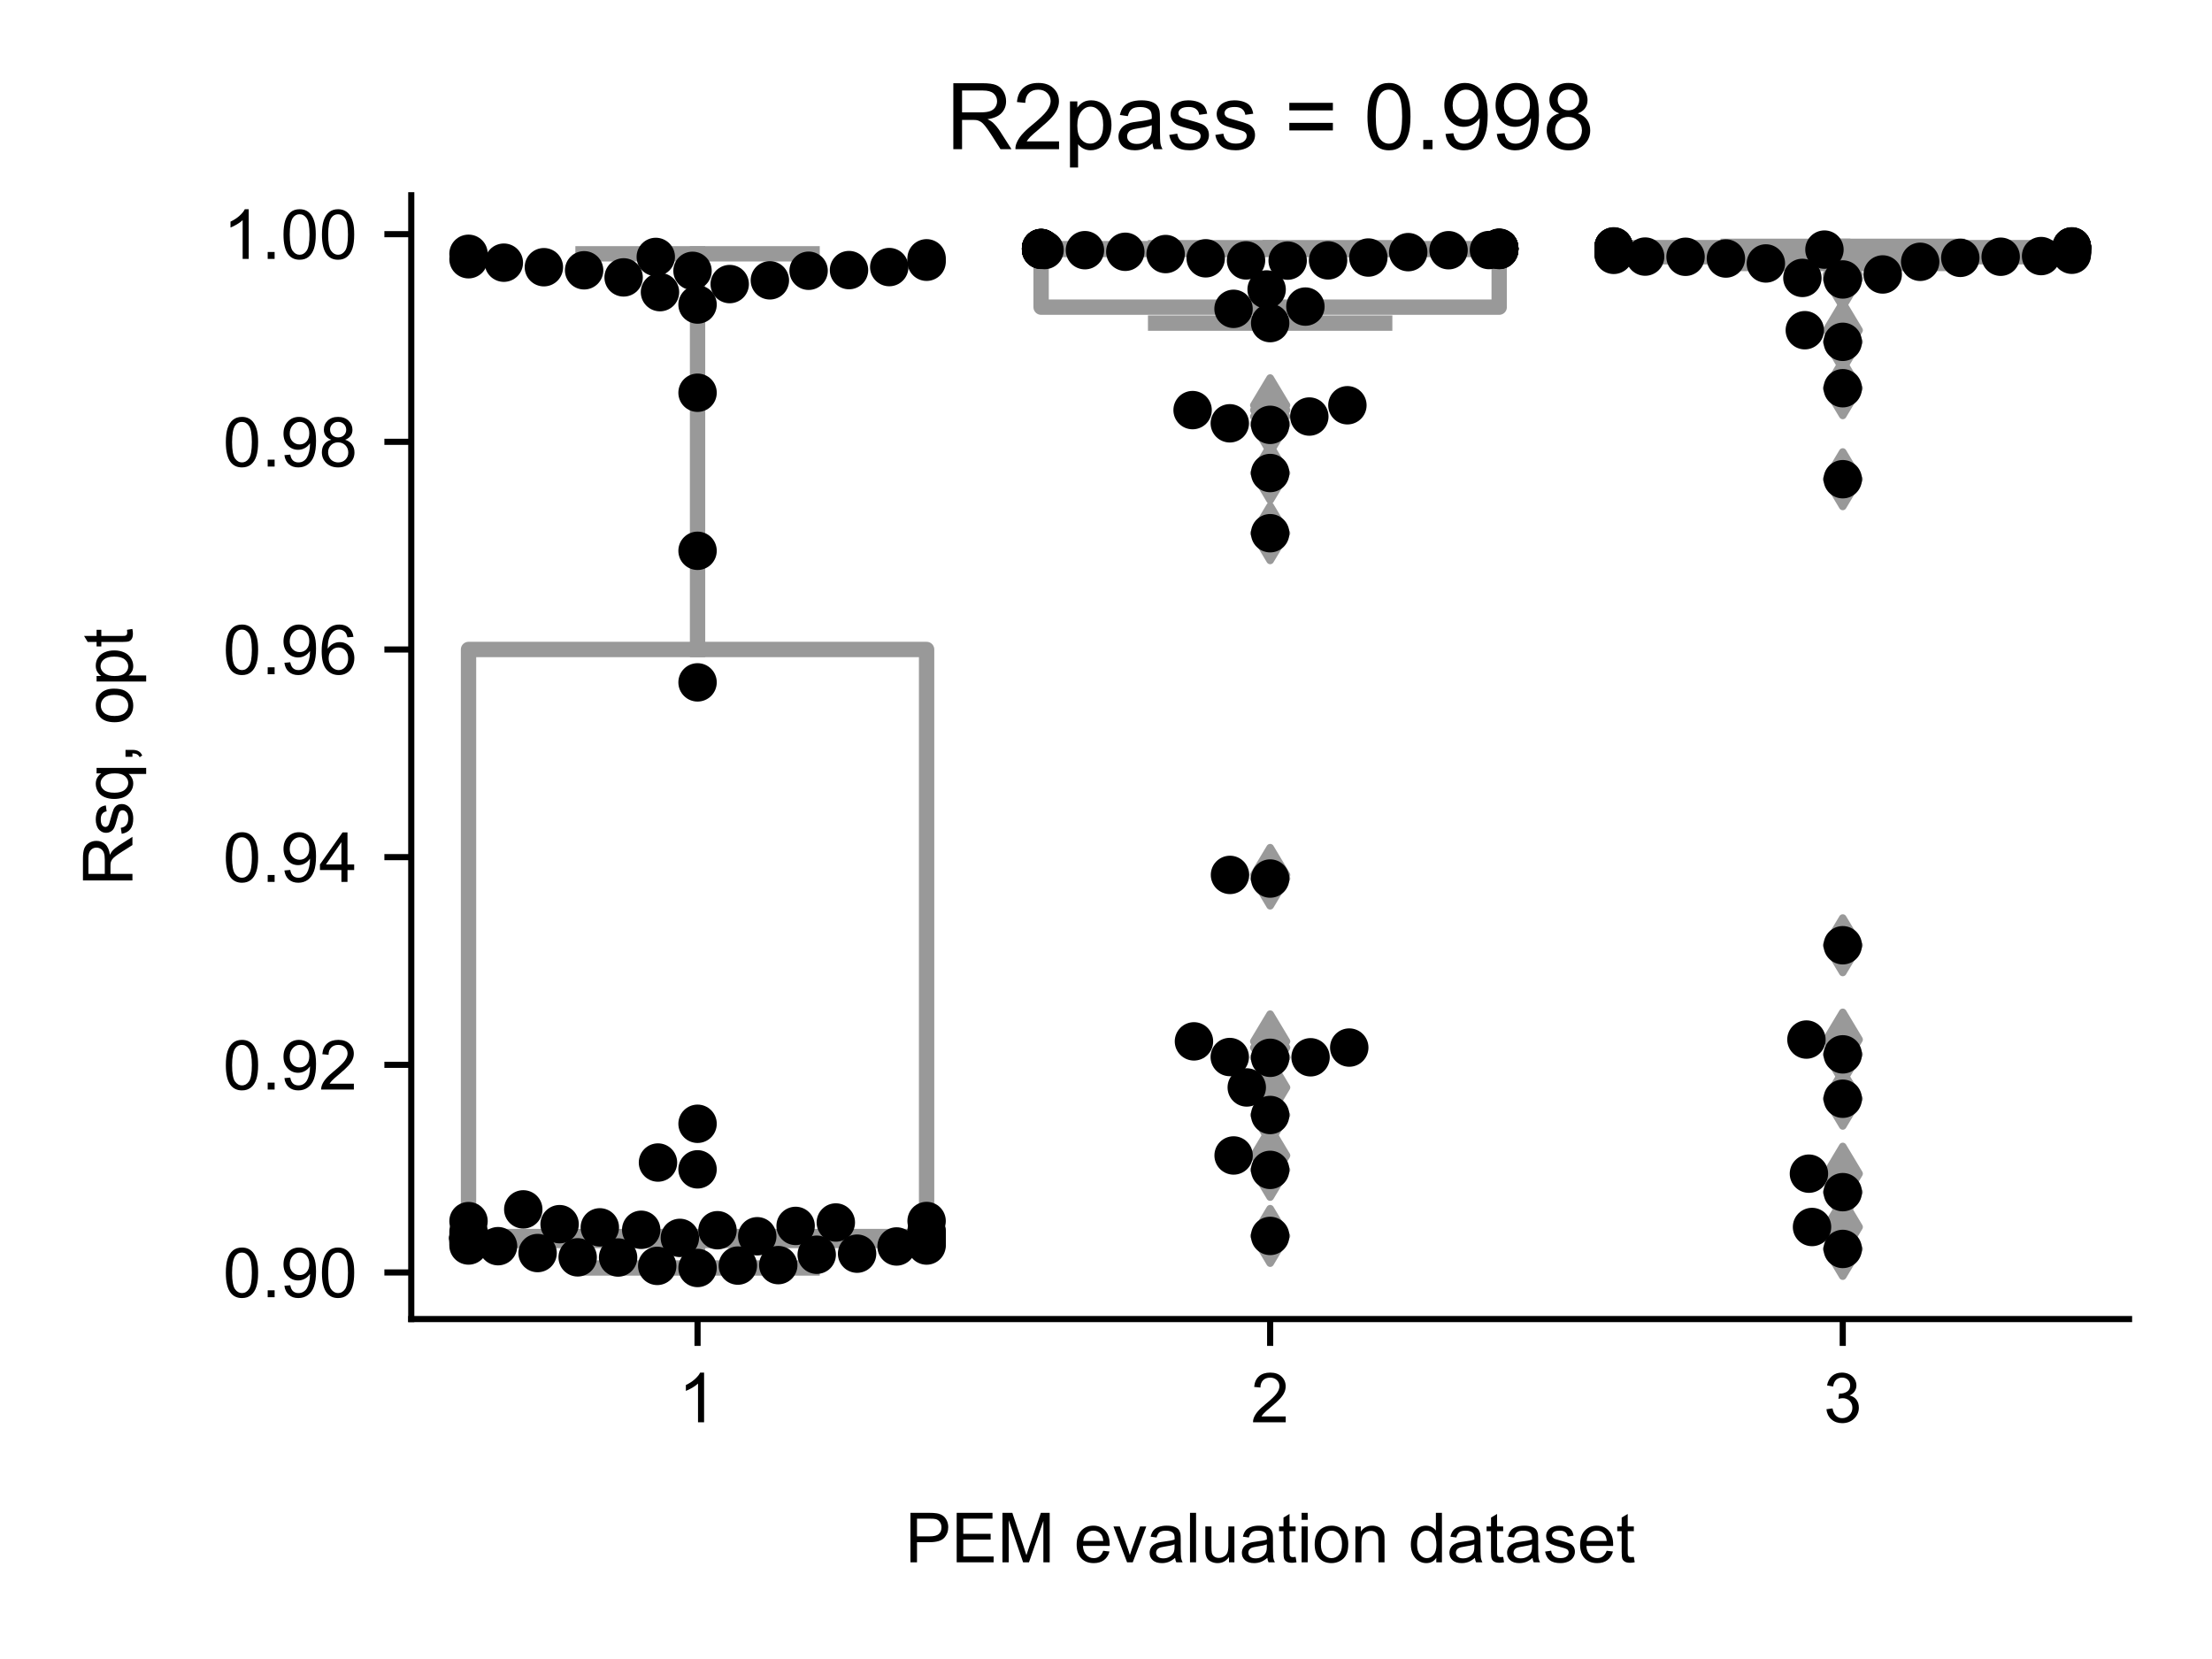 <?xml version="1.0" encoding="utf-8" standalone="no"?>
<!DOCTYPE svg PUBLIC "-//W3C//DTD SVG 1.1//EN"
  "http://www.w3.org/Graphics/SVG/1.1/DTD/svg11.dtd">
<!-- Created with matplotlib (https://matplotlib.org/) -->
<svg height="216pt" version="1.1" viewBox="0 0 288 216" width="288pt" xmlns="http://www.w3.org/2000/svg" xmlns:xlink="http://www.w3.org/1999/xlink">
 <defs>
  <style type="text/css">*{stroke-linecap:butt;stroke-linejoin:round;}</style>
 </defs>
 <g id="figure_1">
  <g id="patch_1">
   <path d="M 0 216 
L 288 216 
L 288 0 
L 0 0 
z
" style="fill:#ffffff;"/>
  </g>
  <g id="axes_1">
   <g id="patch_2">
    <path d="M 53.546 171.738 
L 277.2 171.738 
L 277.2 25.425 
L 53.546 25.425 
z
" style="fill:#ffffff;"/>
   </g>
   <g id="patch_3">
    <path clip-path="url(#pc571cc6fa9)" d="M 61.001 161.507 
L 120.642 161.507 
L 120.642 84.561 
L 61.001 84.561 
L 61.001 161.507 
z
" style="fill:#ffffff;stroke:#999999;stroke-linejoin:miter;stroke-width:2;"/>
   </g>
   <g id="patch_4">
    <path clip-path="url(#pc571cc6fa9)" d="M 135.552 39.99 
L 195.193 39.99 
L 195.193 32.374 
L 135.552 32.374 
L 135.552 39.99 
z
" style="fill:#ffffff;stroke:#999999;stroke-linejoin:miter;stroke-width:2;"/>
   </g>
   <g id="patch_5">
    <path clip-path="url(#pc571cc6fa9)" d="M 210.104 33.428 
L 269.745 33.428 
L 269.745 32.24 
L 210.104 32.24 
L 210.104 33.428 
z
" style="fill:#ffffff;stroke:#999999;stroke-linejoin:miter;stroke-width:2;"/>
   </g>
   <g id="matplotlib.axis_1">
    <g id="xtick_1">
     <g id="line2d_1">
      <defs>
       <path d="M 0 0 
L 0 3.5 
" id="m6d9eb2b200" style="stroke:#000000;stroke-width:0.8;"/>
      </defs>
      <g>
       <use style="stroke:#000000;stroke-width:0.8;" x="90.821" xlink:href="#m6d9eb2b200" y="171.738"/>
      </g>
     </g>
     <g id="text_1">
      <!-- 1 -->
      <g transform="translate(88.319 185.18)scale(0.09 -0.09)">
       <defs>
        <path d="M 37.25 0 
L 28.469 0 
L 28.469 56 
Q 25.297 52.984 20.141 49.953 
Q 14.984 46.922 10.891 45.406 
L 10.891 53.906 
Q 18.266 57.375 23.781 62.297 
Q 29.297 67.234 31.594 71.875 
L 37.25 71.875 
z
" id="ArialMT-49"/>
       </defs>
       <use xlink:href="#ArialMT-49"/>
      </g>
     </g>
    </g>
    <g id="xtick_2">
     <g id="line2d_2">
      <g>
       <use style="stroke:#000000;stroke-width:0.8;" x="165.373" xlink:href="#m6d9eb2b200" y="171.738"/>
      </g>
     </g>
     <g id="text_2">
      <!-- 2 -->
      <g transform="translate(162.87 185.18)scale(0.09 -0.09)">
       <defs>
        <path d="M 50.344 8.453 
L 50.344 0 
L 3.031 0 
Q 2.938 3.172 4.047 6.109 
Q 5.859 10.938 9.828 15.625 
Q 13.812 20.312 21.344 26.469 
Q 33.016 36.031 37.109 41.625 
Q 41.219 47.219 41.219 52.203 
Q 41.219 57.422 37.469 61 
Q 33.734 64.594 27.734 64.594 
Q 21.391 64.594 17.578 60.781 
Q 13.766 56.984 13.719 50.25 
L 4.688 51.172 
Q 5.609 61.281 11.656 66.578 
Q 17.719 71.875 27.938 71.875 
Q 38.234 71.875 44.234 66.156 
Q 50.25 60.453 50.25 52 
Q 50.25 47.703 48.484 43.547 
Q 46.734 39.406 42.656 34.812 
Q 38.578 30.219 29.109 22.219 
Q 21.188 15.578 18.938 13.203 
Q 16.703 10.844 15.234 8.453 
z
" id="ArialMT-50"/>
       </defs>
       <use xlink:href="#ArialMT-50"/>
      </g>
     </g>
    </g>
    <g id="xtick_3">
     <g id="line2d_3">
      <g>
       <use style="stroke:#000000;stroke-width:0.8;" x="239.924" xlink:href="#m6d9eb2b200" y="171.738"/>
      </g>
     </g>
     <g id="text_3">
      <!-- 3 -->
      <g transform="translate(237.422 185.18)scale(0.09 -0.09)">
       <defs>
        <path d="M 4.203 18.891 
L 12.984 20.062 
Q 14.5 12.594 18.141 9.297 
Q 21.781 6 27 6 
Q 33.203 6 37.469 10.297 
Q 41.75 14.594 41.75 20.953 
Q 41.75 27 37.797 30.922 
Q 33.844 34.859 27.734 34.859 
Q 25.25 34.859 21.531 33.891 
L 22.516 41.609 
Q 23.391 41.5 23.922 41.5 
Q 29.547 41.5 34.031 44.422 
Q 38.531 47.359 38.531 53.469 
Q 38.531 58.297 35.25 61.469 
Q 31.984 64.656 26.812 64.656 
Q 21.688 64.656 18.266 61.422 
Q 14.844 58.203 13.875 51.766 
L 5.078 53.328 
Q 6.688 62.156 12.391 67.016 
Q 18.109 71.875 26.609 71.875 
Q 32.469 71.875 37.391 69.359 
Q 42.328 66.844 44.938 62.5 
Q 47.562 58.156 47.562 53.266 
Q 47.562 48.641 45.062 44.828 
Q 42.578 41.016 37.703 38.766 
Q 44.047 37.312 47.562 32.688 
Q 51.078 28.078 51.078 21.141 
Q 51.078 11.766 44.234 5.25 
Q 37.406 -1.266 26.953 -1.266 
Q 17.531 -1.266 11.297 4.344 
Q 5.078 9.969 4.203 18.891 
z
" id="ArialMT-51"/>
       </defs>
       <use xlink:href="#ArialMT-51"/>
      </g>
     </g>
    </g>
    <g id="text_4">
     <!-- PEM evaluation dataset -->
     <g transform="translate(117.846 203.411)scale(0.09 -0.09)">
      <defs>
       <path d="M 7.719 0 
L 7.719 71.578 
L 34.719 71.578 
Q 41.844 71.578 45.609 70.906 
Q 50.875 70.016 54.438 67.547 
Q 58.016 65.094 60.188 60.641 
Q 62.359 56.203 62.359 50.875 
Q 62.359 41.75 56.547 35.422 
Q 50.734 29.109 35.547 29.109 
L 17.188 29.109 
L 17.188 0 
z
M 17.188 37.547 
L 35.688 37.547 
Q 44.875 37.547 48.734 40.969 
Q 52.594 44.391 52.594 50.594 
Q 52.594 55.078 50.312 58.266 
Q 48.047 61.469 44.344 62.5 
Q 41.938 63.141 35.5 63.141 
L 17.188 63.141 
z
" id="ArialMT-80"/>
       <path d="M 7.906 0 
L 7.906 71.578 
L 59.672 71.578 
L 59.672 63.141 
L 17.391 63.141 
L 17.391 41.219 
L 56.984 41.219 
L 56.984 32.812 
L 17.391 32.812 
L 17.391 8.453 
L 61.328 8.453 
L 61.328 0 
z
" id="ArialMT-69"/>
       <path d="M 7.422 0 
L 7.422 71.578 
L 21.688 71.578 
L 38.625 20.906 
Q 40.969 13.812 42.047 10.297 
Q 43.266 14.203 45.844 21.781 
L 62.984 71.578 
L 75.734 71.578 
L 75.734 0 
L 66.609 0 
L 66.609 59.906 
L 45.797 0 
L 37.25 0 
L 16.547 60.938 
L 16.547 0 
z
" id="ArialMT-77"/>
       <path id="ArialMT-32"/>
       <path d="M 42.094 16.703 
L 51.172 15.578 
Q 49.031 7.625 43.219 3.219 
Q 37.406 -1.172 28.375 -1.172 
Q 17 -1.172 10.328 5.828 
Q 3.656 12.844 3.656 25.484 
Q 3.656 38.578 10.391 45.797 
Q 17.141 53.031 27.875 53.031 
Q 38.281 53.031 44.875 45.953 
Q 51.469 38.875 51.469 26.031 
Q 51.469 25.25 51.422 23.688 
L 12.75 23.688 
Q 13.234 15.141 17.578 10.594 
Q 21.922 6.062 28.422 6.062 
Q 33.25 6.062 36.672 8.594 
Q 40.094 11.141 42.094 16.703 
z
M 13.234 30.906 
L 42.188 30.906 
Q 41.609 37.453 38.875 40.719 
Q 34.672 45.797 27.984 45.797 
Q 21.922 45.797 17.797 41.75 
Q 13.672 37.703 13.234 30.906 
z
" id="ArialMT-101"/>
       <path d="M 21 0 
L 1.266 51.859 
L 10.547 51.859 
L 21.688 20.797 
Q 23.484 15.766 25 10.359 
Q 26.172 14.453 28.266 20.219 
L 39.797 51.859 
L 48.828 51.859 
L 29.203 0 
z
" id="ArialMT-118"/>
       <path d="M 40.438 6.391 
Q 35.547 2.25 31.031 0.531 
Q 26.516 -1.172 21.344 -1.172 
Q 12.797 -1.172 8.203 3 
Q 3.609 7.172 3.609 13.672 
Q 3.609 17.484 5.344 20.625 
Q 7.078 23.781 9.891 25.688 
Q 12.703 27.594 16.219 28.562 
Q 18.797 29.25 24.031 29.891 
Q 34.672 31.156 39.703 32.906 
Q 39.75 34.719 39.75 35.203 
Q 39.75 40.578 37.25 42.781 
Q 33.891 45.75 27.25 45.75 
Q 21.047 45.75 18.094 43.578 
Q 15.141 41.406 13.719 35.891 
L 5.125 37.062 
Q 6.297 42.578 8.984 45.969 
Q 11.672 49.359 16.75 51.188 
Q 21.828 53.031 28.516 53.031 
Q 35.156 53.031 39.297 51.469 
Q 43.453 49.906 45.406 47.531 
Q 47.359 45.172 48.141 41.547 
Q 48.578 39.312 48.578 33.453 
L 48.578 21.734 
Q 48.578 9.469 49.141 6.219 
Q 49.703 2.984 51.375 0 
L 42.188 0 
Q 40.828 2.734 40.438 6.391 
z
M 39.703 26.031 
Q 34.906 24.078 25.344 22.703 
Q 19.922 21.922 17.672 20.938 
Q 15.438 19.969 14.203 18.094 
Q 12.984 16.219 12.984 13.922 
Q 12.984 10.406 15.641 8.062 
Q 18.312 5.719 23.438 5.719 
Q 28.516 5.719 32.469 7.938 
Q 36.422 10.156 38.281 14.016 
Q 39.703 17 39.703 22.797 
z
" id="ArialMT-97"/>
       <path d="M 6.391 0 
L 6.391 71.578 
L 15.188 71.578 
L 15.188 0 
z
" id="ArialMT-108"/>
       <path d="M 40.578 0 
L 40.578 7.625 
Q 34.516 -1.172 24.125 -1.172 
Q 19.531 -1.172 15.547 0.578 
Q 11.578 2.344 9.641 5 
Q 7.719 7.672 6.938 11.531 
Q 6.391 14.109 6.391 19.734 
L 6.391 51.859 
L 15.188 51.859 
L 15.188 23.094 
Q 15.188 16.219 15.719 13.812 
Q 16.547 10.359 19.234 8.375 
Q 21.922 6.391 25.875 6.391 
Q 29.828 6.391 33.297 8.422 
Q 36.766 10.453 38.203 13.938 
Q 39.656 17.438 39.656 24.078 
L 39.656 51.859 
L 48.438 51.859 
L 48.438 0 
z
" id="ArialMT-117"/>
       <path d="M 25.781 7.859 
L 27.047 0.094 
Q 23.344 -0.688 20.406 -0.688 
Q 15.625 -0.688 12.984 0.828 
Q 10.359 2.344 9.281 4.812 
Q 8.203 7.281 8.203 15.188 
L 8.203 45.016 
L 1.766 45.016 
L 1.766 51.859 
L 8.203 51.859 
L 8.203 64.703 
L 16.938 69.969 
L 16.938 51.859 
L 25.781 51.859 
L 25.781 45.016 
L 16.938 45.016 
L 16.938 14.703 
Q 16.938 10.938 17.406 9.859 
Q 17.875 8.797 18.922 8.156 
Q 19.969 7.516 21.922 7.516 
Q 23.391 7.516 25.781 7.859 
z
" id="ArialMT-116"/>
       <path d="M 6.641 61.469 
L 6.641 71.578 
L 15.438 71.578 
L 15.438 61.469 
z
M 6.641 0 
L 6.641 51.859 
L 15.438 51.859 
L 15.438 0 
z
" id="ArialMT-105"/>
       <path d="M 3.328 25.922 
Q 3.328 40.328 11.328 47.266 
Q 18.016 53.031 27.641 53.031 
Q 38.328 53.031 45.109 46.016 
Q 51.906 39.016 51.906 26.656 
Q 51.906 16.656 48.906 10.906 
Q 45.906 5.172 40.156 2 
Q 34.422 -1.172 27.641 -1.172 
Q 16.75 -1.172 10.031 5.812 
Q 3.328 12.797 3.328 25.922 
z
M 12.359 25.922 
Q 12.359 15.969 16.703 11.016 
Q 21.047 6.062 27.641 6.062 
Q 34.188 6.062 38.531 11.031 
Q 42.875 16.016 42.875 26.219 
Q 42.875 35.844 38.5 40.797 
Q 34.125 45.75 27.641 45.75 
Q 21.047 45.75 16.703 40.812 
Q 12.359 35.891 12.359 25.922 
z
" id="ArialMT-111"/>
       <path d="M 6.594 0 
L 6.594 51.859 
L 14.5 51.859 
L 14.5 44.484 
Q 20.219 53.031 31 53.031 
Q 35.688 53.031 39.625 51.344 
Q 43.562 49.656 45.516 46.922 
Q 47.469 44.188 48.25 40.438 
Q 48.734 37.984 48.734 31.891 
L 48.734 0 
L 39.938 0 
L 39.938 31.547 
Q 39.938 36.922 38.906 39.578 
Q 37.891 42.234 35.281 43.812 
Q 32.672 45.406 29.156 45.406 
Q 23.531 45.406 19.453 41.844 
Q 15.375 38.281 15.375 28.328 
L 15.375 0 
z
" id="ArialMT-110"/>
       <path d="M 40.234 0 
L 40.234 6.547 
Q 35.297 -1.172 25.734 -1.172 
Q 19.531 -1.172 14.328 2.25 
Q 9.125 5.672 6.266 11.797 
Q 3.422 17.922 3.422 25.875 
Q 3.422 33.641 6 39.969 
Q 8.594 46.297 13.766 49.656 
Q 18.953 53.031 25.344 53.031 
Q 30.031 53.031 33.688 51.047 
Q 37.359 49.078 39.656 45.906 
L 39.656 71.578 
L 48.391 71.578 
L 48.391 0 
z
M 12.453 25.875 
Q 12.453 15.922 16.641 10.984 
Q 20.844 6.062 26.562 6.062 
Q 32.328 6.062 36.344 10.766 
Q 40.375 15.484 40.375 25.141 
Q 40.375 35.797 36.266 40.766 
Q 32.172 45.75 26.172 45.75 
Q 20.312 45.75 16.375 40.969 
Q 12.453 36.188 12.453 25.875 
z
" id="ArialMT-100"/>
       <path d="M 3.078 15.484 
L 11.766 16.844 
Q 12.5 11.625 15.844 8.844 
Q 19.188 6.062 25.203 6.062 
Q 31.25 6.062 34.172 8.516 
Q 37.109 10.984 37.109 14.312 
Q 37.109 17.281 34.516 19 
Q 32.719 20.172 25.531 21.969 
Q 15.875 24.422 12.141 26.203 
Q 8.406 27.984 6.469 31.125 
Q 4.547 34.281 4.547 38.094 
Q 4.547 41.547 6.125 44.5 
Q 7.719 47.469 10.453 49.422 
Q 12.5 50.922 16.031 51.969 
Q 19.578 53.031 23.641 53.031 
Q 29.734 53.031 34.344 51.266 
Q 38.969 49.516 41.156 46.5 
Q 43.359 43.5 44.188 38.484 
L 35.594 37.312 
Q 35.016 41.312 32.203 43.547 
Q 29.391 45.797 24.266 45.797 
Q 18.219 45.797 15.625 43.797 
Q 13.031 41.797 13.031 39.109 
Q 13.031 37.406 14.109 36.031 
Q 15.188 34.625 17.484 33.688 
Q 18.797 33.203 25.25 31.453 
Q 34.578 28.953 38.25 27.359 
Q 41.938 25.781 44.031 22.75 
Q 46.141 19.734 46.141 15.234 
Q 46.141 10.844 43.578 6.953 
Q 41.016 3.078 36.172 0.953 
Q 31.344 -1.172 25.25 -1.172 
Q 15.141 -1.172 9.844 3.031 
Q 4.547 7.234 3.078 15.484 
z
" id="ArialMT-115"/>
      </defs>
      <use xlink:href="#ArialMT-80"/>
      <use x="66.699" xlink:href="#ArialMT-69"/>
      <use x="133.398" xlink:href="#ArialMT-77"/>
      <use x="216.699" xlink:href="#ArialMT-32"/>
      <use x="244.482" xlink:href="#ArialMT-101"/>
      <use x="300.098" xlink:href="#ArialMT-118"/>
      <use x="350.098" xlink:href="#ArialMT-97"/>
      <use x="405.713" xlink:href="#ArialMT-108"/>
      <use x="427.93" xlink:href="#ArialMT-117"/>
      <use x="483.545" xlink:href="#ArialMT-97"/>
      <use x="539.16" xlink:href="#ArialMT-116"/>
      <use x="566.943" xlink:href="#ArialMT-105"/>
      <use x="589.16" xlink:href="#ArialMT-111"/>
      <use x="644.775" xlink:href="#ArialMT-110"/>
      <use x="700.391" xlink:href="#ArialMT-32"/>
      <use x="728.174" xlink:href="#ArialMT-100"/>
      <use x="783.789" xlink:href="#ArialMT-97"/>
      <use x="839.404" xlink:href="#ArialMT-116"/>
      <use x="867.188" xlink:href="#ArialMT-97"/>
      <use x="922.803" xlink:href="#ArialMT-115"/>
      <use x="972.803" xlink:href="#ArialMT-101"/>
      <use x="1028.418" xlink:href="#ArialMT-116"/>
     </g>
    </g>
   </g>
   <g id="matplotlib.axis_2">
    <g id="ytick_1">
     <g id="line2d_4">
      <defs>
       <path d="M 0 0 
L -3.5 0 
" id="m7735e27d3b" style="stroke:#000000;stroke-width:0.8;"/>
      </defs>
      <g>
       <use style="stroke:#000000;stroke-width:0.8;" x="53.546" xlink:href="#m7735e27d3b" y="165.676"/>
      </g>
     </g>
     <g id="text_5">
      <!-- 0.90 -->
      <g transform="translate(29.031 168.897)scale(0.09 -0.09)">
       <defs>
        <path d="M 4.156 35.297 
Q 4.156 48 6.766 55.734 
Q 9.375 63.484 14.516 67.672 
Q 19.672 71.875 27.484 71.875 
Q 33.25 71.875 37.594 69.547 
Q 41.938 67.234 44.766 62.859 
Q 47.609 58.5 49.219 52.219 
Q 50.828 45.953 50.828 35.297 
Q 50.828 22.703 48.234 14.969 
Q 45.656 7.234 40.5 3 
Q 35.359 -1.219 27.484 -1.219 
Q 17.141 -1.219 11.234 6.203 
Q 4.156 15.141 4.156 35.297 
z
M 13.188 35.297 
Q 13.188 17.672 17.312 11.828 
Q 21.438 6 27.484 6 
Q 33.547 6 37.672 11.859 
Q 41.797 17.719 41.797 35.297 
Q 41.797 52.984 37.672 58.781 
Q 33.547 64.594 27.391 64.594 
Q 21.344 64.594 17.719 59.469 
Q 13.188 52.938 13.188 35.297 
z
" id="ArialMT-48"/>
        <path d="M 9.078 0 
L 9.078 10.016 
L 19.094 10.016 
L 19.094 0 
z
" id="ArialMT-46"/>
        <path d="M 5.469 16.547 
L 13.922 17.328 
Q 14.984 11.375 18.016 8.688 
Q 21.047 6 25.781 6 
Q 29.828 6 32.875 7.859 
Q 35.938 9.719 37.891 12.812 
Q 39.844 15.922 41.156 21.188 
Q 42.484 26.469 42.484 31.938 
Q 42.484 32.516 42.438 33.688 
Q 39.797 29.5 35.234 26.875 
Q 30.672 24.266 25.344 24.266 
Q 16.453 24.266 10.297 30.703 
Q 4.156 37.156 4.156 47.703 
Q 4.156 58.594 10.578 65.234 
Q 17 71.875 26.656 71.875 
Q 33.641 71.875 39.422 68.109 
Q 45.219 64.359 48.219 57.391 
Q 51.219 50.438 51.219 37.25 
Q 51.219 23.531 48.234 15.406 
Q 45.266 7.281 39.375 3.031 
Q 33.5 -1.219 25.594 -1.219 
Q 17.188 -1.219 11.859 3.438 
Q 6.547 8.109 5.469 16.547 
z
M 41.453 48.141 
Q 41.453 55.719 37.422 60.156 
Q 33.406 64.594 27.734 64.594 
Q 21.875 64.594 17.531 59.812 
Q 13.188 55.031 13.188 47.406 
Q 13.188 40.578 17.312 36.297 
Q 21.438 32.031 27.484 32.031 
Q 33.594 32.031 37.516 36.297 
Q 41.453 40.578 41.453 48.141 
z
" id="ArialMT-57"/>
       </defs>
       <use xlink:href="#ArialMT-48"/>
       <use x="55.615" xlink:href="#ArialMT-46"/>
       <use x="83.398" xlink:href="#ArialMT-57"/>
       <use x="139.014" xlink:href="#ArialMT-48"/>
      </g>
     </g>
    </g>
    <g id="ytick_2">
     <g id="line2d_5">
      <g>
       <use style="stroke:#000000;stroke-width:0.8;" x="53.546" xlink:href="#m7735e27d3b" y="138.638"/>
      </g>
     </g>
     <g id="text_6">
      <!-- 0.92 -->
      <g transform="translate(29.031 141.859)scale(0.09 -0.09)">
       <use xlink:href="#ArialMT-48"/>
       <use x="55.615" xlink:href="#ArialMT-46"/>
       <use x="83.398" xlink:href="#ArialMT-57"/>
       <use x="139.014" xlink:href="#ArialMT-50"/>
      </g>
     </g>
    </g>
    <g id="ytick_3">
     <g id="line2d_6">
      <g>
       <use style="stroke:#000000;stroke-width:0.8;" x="53.546" xlink:href="#m7735e27d3b" y="111.601"/>
      </g>
     </g>
     <g id="text_7">
      <!-- 0.94 -->
      <g transform="translate(29.031 114.822)scale(0.09 -0.09)">
       <defs>
        <path d="M 32.328 0 
L 32.328 17.141 
L 1.266 17.141 
L 1.266 25.203 
L 33.938 71.578 
L 41.109 71.578 
L 41.109 25.203 
L 50.781 25.203 
L 50.781 17.141 
L 41.109 17.141 
L 41.109 0 
z
M 32.328 25.203 
L 32.328 57.469 
L 9.906 25.203 
z
" id="ArialMT-52"/>
       </defs>
       <use xlink:href="#ArialMT-48"/>
       <use x="55.615" xlink:href="#ArialMT-46"/>
       <use x="83.398" xlink:href="#ArialMT-57"/>
       <use x="139.014" xlink:href="#ArialMT-52"/>
      </g>
     </g>
    </g>
    <g id="ytick_4">
     <g id="line2d_7">
      <g>
       <use style="stroke:#000000;stroke-width:0.8;" x="53.546" xlink:href="#m7735e27d3b" y="84.563"/>
      </g>
     </g>
     <g id="text_8">
      <!-- 0.96 -->
      <g transform="translate(29.031 87.784)scale(0.09 -0.09)">
       <defs>
        <path d="M 49.75 54.047 
L 41.016 53.375 
Q 39.844 58.547 37.703 60.891 
Q 34.125 64.656 28.906 64.656 
Q 24.703 64.656 21.531 62.312 
Q 17.391 59.281 14.984 53.469 
Q 12.594 47.656 12.5 36.922 
Q 15.672 41.75 20.266 44.094 
Q 24.859 46.438 29.891 46.438 
Q 38.672 46.438 44.844 39.969 
Q 51.031 33.5 51.031 23.25 
Q 51.031 16.5 48.125 10.719 
Q 45.219 4.938 40.141 1.859 
Q 35.062 -1.219 28.609 -1.219 
Q 17.625 -1.219 10.688 6.859 
Q 3.766 14.938 3.766 33.5 
Q 3.766 54.25 11.422 63.672 
Q 18.109 71.875 29.438 71.875 
Q 37.891 71.875 43.281 67.141 
Q 48.688 62.406 49.75 54.047 
z
M 13.875 23.188 
Q 13.875 18.656 15.797 14.5 
Q 17.719 10.359 21.188 8.172 
Q 24.656 6 28.469 6 
Q 34.031 6 38.031 10.484 
Q 42.047 14.984 42.047 22.703 
Q 42.047 30.125 38.078 34.391 
Q 34.125 38.672 28.125 38.672 
Q 22.172 38.672 18.016 34.391 
Q 13.875 30.125 13.875 23.188 
z
" id="ArialMT-54"/>
       </defs>
       <use xlink:href="#ArialMT-48"/>
       <use x="55.615" xlink:href="#ArialMT-46"/>
       <use x="83.398" xlink:href="#ArialMT-57"/>
       <use x="139.014" xlink:href="#ArialMT-54"/>
      </g>
     </g>
    </g>
    <g id="ytick_5">
     <g id="line2d_8">
      <g>
       <use style="stroke:#000000;stroke-width:0.8;" x="53.546" xlink:href="#m7735e27d3b" y="57.526"/>
      </g>
     </g>
     <g id="text_9">
      <!-- 0.98 -->
      <g transform="translate(29.031 60.747)scale(0.09 -0.09)">
       <defs>
        <path d="M 17.672 38.812 
Q 12.203 40.828 9.562 44.531 
Q 6.938 48.25 6.938 53.422 
Q 6.938 61.234 12.547 66.547 
Q 18.172 71.875 27.484 71.875 
Q 36.859 71.875 42.578 66.422 
Q 48.297 60.984 48.297 53.172 
Q 48.297 48.188 45.672 44.5 
Q 43.062 40.828 37.75 38.812 
Q 44.344 36.672 47.781 31.875 
Q 51.219 27.094 51.219 20.453 
Q 51.219 11.281 44.719 5.031 
Q 38.234 -1.219 27.641 -1.219 
Q 17.047 -1.219 10.547 5.047 
Q 4.047 11.328 4.047 20.703 
Q 4.047 27.688 7.594 32.391 
Q 11.141 37.109 17.672 38.812 
z
M 15.922 53.719 
Q 15.922 48.641 19.188 45.406 
Q 22.469 42.188 27.688 42.188 
Q 32.766 42.188 36.016 45.375 
Q 39.266 48.578 39.266 53.219 
Q 39.266 58.062 35.906 61.359 
Q 32.562 64.656 27.594 64.656 
Q 22.562 64.656 19.234 61.422 
Q 15.922 58.203 15.922 53.719 
z
M 13.094 20.656 
Q 13.094 16.891 14.875 13.375 
Q 16.656 9.859 20.172 7.922 
Q 23.688 6 27.734 6 
Q 34.031 6 38.125 10.047 
Q 42.234 14.109 42.234 20.359 
Q 42.234 26.703 38.016 30.859 
Q 33.797 35.016 27.438 35.016 
Q 21.234 35.016 17.156 30.906 
Q 13.094 26.812 13.094 20.656 
z
" id="ArialMT-56"/>
       </defs>
       <use xlink:href="#ArialMT-48"/>
       <use x="55.615" xlink:href="#ArialMT-46"/>
       <use x="83.398" xlink:href="#ArialMT-57"/>
       <use x="139.014" xlink:href="#ArialMT-56"/>
      </g>
     </g>
    </g>
    <g id="ytick_6">
     <g id="line2d_9">
      <g>
       <use style="stroke:#000000;stroke-width:0.8;" x="53.546" xlink:href="#m7735e27d3b" y="30.488"/>
      </g>
     </g>
     <g id="text_10">
      <!-- 1.00 -->
      <g transform="translate(29.031 33.709)scale(0.09 -0.09)">
       <use xlink:href="#ArialMT-49"/>
       <use x="55.615" xlink:href="#ArialMT-46"/>
       <use x="83.398" xlink:href="#ArialMT-48"/>
       <use x="139.014" xlink:href="#ArialMT-48"/>
      </g>
     </g>
    </g>
    <g id="text_11">
     <!-- Rsq, opt -->
     <g transform="translate(17.242 115.339)rotate(-90)scale(0.09 -0.09)">
      <defs>
       <path d="M 7.859 0 
L 7.859 71.578 
L 39.594 71.578 
Q 49.172 71.578 54.141 69.641 
Q 59.125 67.719 62.109 62.828 
Q 65.094 57.953 65.094 52.047 
Q 65.094 44.438 60.156 39.203 
Q 55.219 33.984 44.922 32.562 
Q 48.688 30.766 50.641 29 
Q 54.781 25.203 58.5 19.484 
L 70.953 0 
L 59.031 0 
L 49.562 14.891 
Q 45.406 21.344 42.719 24.75 
Q 40.047 28.172 37.922 29.531 
Q 35.797 30.906 33.594 31.453 
Q 31.984 31.781 28.328 31.781 
L 17.328 31.781 
L 17.328 0 
z
M 17.328 39.984 
L 37.703 39.984 
Q 44.188 39.984 47.844 41.328 
Q 51.516 42.672 53.422 45.625 
Q 55.328 48.578 55.328 52.047 
Q 55.328 57.125 51.641 60.391 
Q 47.953 63.672 39.984 63.672 
L 17.328 63.672 
z
" id="ArialMT-82"/>
       <path d="M 39.656 -19.875 
L 39.656 5.516 
Q 37.594 2.641 33.906 0.734 
Q 30.219 -1.172 26.078 -1.172 
Q 16.844 -1.172 10.172 6.203 
Q 3.516 13.578 3.516 26.422 
Q 3.516 34.234 6.219 40.422 
Q 8.938 46.625 14.078 49.828 
Q 19.234 53.031 25.391 53.031 
Q 35.016 53.031 40.531 44.922 
L 40.531 51.859 
L 48.438 51.859 
L 48.438 -19.875 
z
M 12.547 26.078 
Q 12.547 16.062 16.75 11.062 
Q 20.953 6.062 26.812 6.062 
Q 32.422 6.062 36.469 10.812 
Q 40.531 15.578 40.531 25.297 
Q 40.531 35.641 36.25 40.859 
Q 31.984 46.094 26.219 46.094 
Q 20.516 46.094 16.531 41.234 
Q 12.547 36.375 12.547 26.078 
z
" id="ArialMT-113"/>
       <path d="M 8.891 0 
L 8.891 10.016 
L 18.891 10.016 
L 18.891 0 
Q 18.891 -5.516 16.938 -8.906 
Q 14.984 -12.312 10.75 -14.156 
L 8.297 -10.406 
Q 11.078 -9.188 12.391 -6.812 
Q 13.719 -4.438 13.875 0 
z
" id="ArialMT-44"/>
       <path d="M 6.594 -19.875 
L 6.594 51.859 
L 14.594 51.859 
L 14.594 45.125 
Q 17.438 49.078 21 51.047 
Q 24.562 53.031 29.641 53.031 
Q 36.281 53.031 41.359 49.609 
Q 46.438 46.188 49.016 39.953 
Q 51.609 33.734 51.609 26.312 
Q 51.609 18.359 48.75 11.984 
Q 45.906 5.609 40.453 2.219 
Q 35.016 -1.172 29 -1.172 
Q 24.609 -1.172 21.109 0.688 
Q 17.625 2.547 15.375 5.375 
L 15.375 -19.875 
z
M 14.547 25.641 
Q 14.547 15.625 18.594 10.844 
Q 22.656 6.062 28.422 6.062 
Q 34.281 6.062 38.453 11.016 
Q 42.625 15.969 42.625 26.375 
Q 42.625 36.281 38.547 41.203 
Q 34.469 46.141 28.812 46.141 
Q 23.188 46.141 18.859 40.891 
Q 14.547 35.641 14.547 25.641 
z
" id="ArialMT-112"/>
      </defs>
      <use xlink:href="#ArialMT-82"/>
      <use x="72.217" xlink:href="#ArialMT-115"/>
      <use x="122.217" xlink:href="#ArialMT-113"/>
      <use x="177.832" xlink:href="#ArialMT-44"/>
      <use x="205.615" xlink:href="#ArialMT-32"/>
      <use x="233.398" xlink:href="#ArialMT-111"/>
      <use x="289.014" xlink:href="#ArialMT-112"/>
      <use x="344.629" xlink:href="#ArialMT-116"/>
     </g>
    </g>
   </g>
   <g id="line2d_10">
    <path clip-path="url(#pc571cc6fa9)" d="M 90.821 161.507 
L 90.821 165.088 
" style="fill:none;stroke:#999999;stroke-linecap:square;stroke-width:2;"/>
   </g>
   <g id="line2d_11">
    <path clip-path="url(#pc571cc6fa9)" d="M 90.821 84.561 
L 90.821 33.045 
" style="fill:none;stroke:#999999;stroke-linecap:square;stroke-width:2;"/>
   </g>
   <g id="line2d_12">
    <path clip-path="url(#pc571cc6fa9)" d="M 75.911 165.088 
L 105.732 165.088 
" style="fill:none;stroke:#999999;stroke-linecap:square;stroke-width:2;"/>
   </g>
   <g id="line2d_13">
    <path clip-path="url(#pc571cc6fa9)" d="M 75.911 33.045 
L 105.732 33.045 
" style="fill:none;stroke:#999999;stroke-linecap:square;stroke-width:2;"/>
   </g>
   <g id="line2d_14"/>
   <g id="line2d_15">
    <path clip-path="url(#pc571cc6fa9)" d="M 165.373 39.99 
L 165.373 42.068 
" style="fill:none;stroke:#999999;stroke-linecap:square;stroke-width:2;"/>
   </g>
   <g id="line2d_16">
    <path clip-path="url(#pc571cc6fa9)" d="M 165.373 32.374 
L 165.373 32.246 
" style="fill:none;stroke:#999999;stroke-linecap:square;stroke-width:2;"/>
   </g>
   <g id="line2d_17">
    <path clip-path="url(#pc571cc6fa9)" d="M 150.463 42.068 
L 180.283 42.068 
" style="fill:none;stroke:#999999;stroke-linecap:square;stroke-width:2;"/>
   </g>
   <g id="line2d_18">
    <path clip-path="url(#pc571cc6fa9)" d="M 150.463 32.246 
L 180.283 32.246 
" style="fill:none;stroke:#999999;stroke-linecap:square;stroke-width:2;"/>
   </g>
   <g id="line2d_19">
    <defs>
     <path d="M -0 3.536 
L 2.121 0 
L -0 -3.536 
L -2.121 -0 
z
" id="me5b1850cea" style="stroke:#999999;stroke-linejoin:miter;"/>
    </defs>
    <g clip-path="url(#pc571cc6fa9)">
     <use style="fill:#999999;stroke:#999999;stroke-linejoin:miter;" x="165.373" xlink:href="#me5b1850cea" y="52.764"/>
     <use style="fill:#999999;stroke:#999999;stroke-linejoin:miter;" x="165.373" xlink:href="#me5b1850cea" y="55.115"/>
     <use style="fill:#999999;stroke:#999999;stroke-linejoin:miter;" x="165.373" xlink:href="#me5b1850cea" y="55.315"/>
     <use style="fill:#999999;stroke:#999999;stroke-linejoin:miter;" x="165.373" xlink:href="#me5b1850cea" y="61.588"/>
     <use style="fill:#999999;stroke:#999999;stroke-linejoin:miter;" x="165.373" xlink:href="#me5b1850cea" y="53.395"/>
     <use style="fill:#999999;stroke:#999999;stroke-linejoin:miter;" x="165.373" xlink:href="#me5b1850cea" y="54.234"/>
     <use style="fill:#999999;stroke:#999999;stroke-linejoin:miter;" x="165.373" xlink:href="#me5b1850cea" y="69.424"/>
     <use style="fill:#999999;stroke:#999999;stroke-linejoin:miter;" x="165.373" xlink:href="#me5b1850cea" y="141.586"/>
     <use style="fill:#999999;stroke:#999999;stroke-linejoin:miter;" x="165.373" xlink:href="#me5b1850cea" y="114.386"/>
     <use style="fill:#999999;stroke:#999999;stroke-linejoin:miter;" x="165.373" xlink:href="#me5b1850cea" y="113.913"/>
     <use style="fill:#999999;stroke:#999999;stroke-linejoin:miter;" x="165.373" xlink:href="#me5b1850cea" y="135.586"/>
     <use style="fill:#999999;stroke:#999999;stroke-linejoin:miter;" x="165.373" xlink:href="#me5b1850cea" y="137.726"/>
     <use style="fill:#999999;stroke:#999999;stroke-linejoin:miter;" x="165.373" xlink:href="#me5b1850cea" y="137.657"/>
     <use style="fill:#999999;stroke:#999999;stroke-linejoin:miter;" x="165.373" xlink:href="#me5b1850cea" y="137.624"/>
     <use style="fill:#999999;stroke:#999999;stroke-linejoin:miter;" x="165.373" xlink:href="#me5b1850cea" y="145.172"/>
     <use style="fill:#999999;stroke:#999999;stroke-linejoin:miter;" x="165.373" xlink:href="#me5b1850cea" y="136.392"/>
     <use style="fill:#999999;stroke:#999999;stroke-linejoin:miter;" x="165.373" xlink:href="#me5b1850cea" y="152.318"/>
     <use style="fill:#999999;stroke:#999999;stroke-linejoin:miter;" x="165.373" xlink:href="#me5b1850cea" y="150.441"/>
     <use style="fill:#999999;stroke:#999999;stroke-linejoin:miter;" x="165.373" xlink:href="#me5b1850cea" y="160.916"/>
    </g>
   </g>
   <g id="line2d_20">
    <path clip-path="url(#pc571cc6fa9)" d="M 239.924 33.428 
L 239.924 34.302 
" style="fill:none;stroke:#999999;stroke-linecap:square;stroke-width:2;"/>
   </g>
   <g id="line2d_21">
    <path clip-path="url(#pc571cc6fa9)" d="M 239.924 32.24 
L 239.924 32.076 
" style="fill:none;stroke:#999999;stroke-linecap:square;stroke-width:2;"/>
   </g>
   <g id="line2d_22">
    <path clip-path="url(#pc571cc6fa9)" d="M 225.014 34.302 
L 254.835 34.302 
" style="fill:none;stroke:#999999;stroke-linecap:square;stroke-width:2;"/>
   </g>
   <g id="line2d_23">
    <path clip-path="url(#pc571cc6fa9)" d="M 225.014 32.076 
L 254.835 32.076 
" style="fill:none;stroke:#999999;stroke-linecap:square;stroke-width:2;"/>
   </g>
   <g id="line2d_24">
    <g clip-path="url(#pc571cc6fa9)">
     <use style="fill:#999999;stroke:#999999;stroke-linejoin:miter;" x="239.924" xlink:href="#me5b1850cea" y="35.734"/>
     <use style="fill:#999999;stroke:#999999;stroke-linejoin:miter;" x="239.924" xlink:href="#me5b1850cea" y="36.385"/>
     <use style="fill:#999999;stroke:#999999;stroke-linejoin:miter;" x="239.924" xlink:href="#me5b1850cea" y="36.184"/>
     <use style="fill:#999999;stroke:#999999;stroke-linejoin:miter;" x="239.924" xlink:href="#me5b1850cea" y="50.546"/>
     <use style="fill:#999999;stroke:#999999;stroke-linejoin:miter;" x="239.924" xlink:href="#me5b1850cea" y="44.506"/>
     <use style="fill:#999999;stroke:#999999;stroke-linejoin:miter;" x="239.924" xlink:href="#me5b1850cea" y="62.393"/>
     <use style="fill:#999999;stroke:#999999;stroke-linejoin:miter;" x="239.924" xlink:href="#me5b1850cea" y="42.993"/>
     <use style="fill:#999999;stroke:#999999;stroke-linejoin:miter;" x="239.924" xlink:href="#me5b1850cea" y="135.35"/>
     <use style="fill:#999999;stroke:#999999;stroke-linejoin:miter;" x="239.924" xlink:href="#me5b1850cea" y="123.07"/>
     <use style="fill:#999999;stroke:#999999;stroke-linejoin:miter;" x="239.924" xlink:href="#me5b1850cea" y="137.277"/>
     <use style="fill:#999999;stroke:#999999;stroke-linejoin:miter;" x="239.924" xlink:href="#me5b1850cea" y="143.054"/>
     <use style="fill:#999999;stroke:#999999;stroke-linejoin:miter;" x="239.924" xlink:href="#me5b1850cea" y="152.81"/>
     <use style="fill:#999999;stroke:#999999;stroke-linejoin:miter;" x="239.924" xlink:href="#me5b1850cea" y="155.217"/>
     <use style="fill:#999999;stroke:#999999;stroke-linejoin:miter;" x="239.924" xlink:href="#me5b1850cea" y="159.754"/>
     <use style="fill:#999999;stroke:#999999;stroke-linejoin:miter;" x="239.924" xlink:href="#me5b1850cea" y="162.611"/>
    </g>
   </g>
   <g id="line2d_25">
    <path clip-path="url(#pc571cc6fa9)" d="M 61.001 161.001 
L 120.642 161.001 
" style="fill:none;stroke:#999999;stroke-linecap:square;stroke-width:2;"/>
   </g>
   <g id="line2d_26">
    <path clip-path="url(#pc571cc6fa9)" d="M 135.552 32.485 
L 195.193 32.485 
" style="fill:none;stroke:#999999;stroke-linecap:square;stroke-width:2;"/>
   </g>
   <g id="line2d_27">
    <path clip-path="url(#pc571cc6fa9)" d="M 210.104 32.62 
L 269.745 32.62 
" style="fill:none;stroke:#999999;stroke-linecap:square;stroke-width:2;"/>
   </g>
   <g id="patch_6">
    <path d="M 53.546 171.738 
L 53.546 25.425 
" style="fill:none;stroke:#000000;stroke-linecap:square;stroke-linejoin:miter;stroke-width:0.8;"/>
   </g>
   <g id="patch_7">
    <path d="M 53.546 171.738 
L 277.2 171.738 
" style="fill:none;stroke:#000000;stroke-linecap:square;stroke-linejoin:miter;stroke-width:0.8;"/>
   </g>
   <g id="PathCollection_1">
    <defs>
     <path d="M 0 2.5 
C 0.663 2.5 1.299 2.237 1.768 1.768 
C 2.237 1.299 2.5 0.663 2.5 -0 
C 2.5 -0.663 2.237 -1.299 1.768 -1.768 
C 1.299 -2.237 0.663 -2.5 0 -2.5 
C -0.663 -2.5 -1.299 -2.237 -1.768 -1.768 
C -2.237 -1.299 -2.5 -0.663 -2.5 0 
C -2.5 0.663 -2.237 1.299 -1.768 1.768 
C -1.299 2.237 -0.663 2.5 0 2.5 
z
" id="C0_0_5ff21730e7"/>
    </defs>
    <g clip-path="url(#pc571cc6fa9)">
     <use x="90.821" xlink:href="#C0_0_5ff21730e7" y="165.088"/>
    </g>
    <g clip-path="url(#pc571cc6fa9)">
     <use x="85.571" xlink:href="#C0_0_5ff21730e7" y="164.817"/>
    </g>
    <g clip-path="url(#pc571cc6fa9)">
     <use x="96.069" xlink:href="#C0_0_5ff21730e7" y="164.778"/>
    </g>
    <g clip-path="url(#pc571cc6fa9)">
     <use x="101.329" xlink:href="#C0_0_5ff21730e7" y="164.717"/>
    </g>
    <g clip-path="url(#pc571cc6fa9)">
     <use x="80.474" xlink:href="#C0_0_5ff21730e7" y="163.726"/>
    </g>
    <g clip-path="url(#pc571cc6fa9)">
     <use x="75.214" xlink:href="#C0_0_5ff21730e7" y="163.704"/>
    </g>
    <g clip-path="url(#pc571cc6fa9)">
     <use x="106.335" xlink:href="#C0_0_5ff21730e7" y="163.365"/>
    </g>
    <g clip-path="url(#pc571cc6fa9)">
     <use x="111.593" xlink:href="#C0_0_5ff21730e7" y="163.225"/>
    </g>
    <g clip-path="url(#pc571cc6fa9)">
     <use x="69.996" xlink:href="#C0_0_5ff21730e7" y="163.146"/>
    </g>
    <g clip-path="url(#pc571cc6fa9)">
     <use x="116.733" xlink:href="#C0_0_5ff21730e7" y="162.289"/>
    </g>
    <g clip-path="url(#pc571cc6fa9)">
     <use x="64.845" xlink:href="#C0_0_5ff21730e7" y="162.251"/>
    </g>
    <g clip-path="url(#pc571cc6fa9)">
     <use x="120.642" xlink:href="#C0_0_5ff21730e7" y="162.167"/>
    </g>
    <g clip-path="url(#pc571cc6fa9)">
     <use x="61.001" xlink:href="#C0_0_5ff21730e7" y="162.162"/>
    </g>
    <g clip-path="url(#pc571cc6fa9)">
     <use x="120.642" xlink:href="#C0_0_5ff21730e7" y="161.861"/>
    </g>
    <g clip-path="url(#pc571cc6fa9)">
     <use x="61.001" xlink:href="#C0_0_5ff21730e7" y="161.843"/>
    </g>
    <g clip-path="url(#pc571cc6fa9)">
     <use x="120.642" xlink:href="#C0_0_5ff21730e7" y="161.619"/>
    </g>
    <g clip-path="url(#pc571cc6fa9)">
     <use x="61.001" xlink:href="#C0_0_5ff21730e7" y="161.551"/>
    </g>
    <g clip-path="url(#pc571cc6fa9)">
     <use x="120.642" xlink:href="#C0_0_5ff21730e7" y="161.547"/>
    </g>
    <g clip-path="url(#pc571cc6fa9)">
     <use x="61.001" xlink:href="#C0_0_5ff21730e7" y="161.532"/>
    </g>
    <g clip-path="url(#pc571cc6fa9)">
     <use x="120.642" xlink:href="#C0_0_5ff21730e7" y="161.498"/>
    </g>
    <g clip-path="url(#pc571cc6fa9)">
     <use x="61.001" xlink:href="#C0_0_5ff21730e7" y="161.318"/>
    </g>
    <g clip-path="url(#pc571cc6fa9)">
     <use x="120.642" xlink:href="#C0_0_5ff21730e7" y="161.308"/>
    </g>
    <g clip-path="url(#pc571cc6fa9)">
     <use x="61.001" xlink:href="#C0_0_5ff21730e7" y="161.272"/>
    </g>
    <g clip-path="url(#pc571cc6fa9)">
     <use x="120.642" xlink:href="#C0_0_5ff21730e7" y="161.229"/>
    </g>
    <g clip-path="url(#pc571cc6fa9)">
     <use x="61.001" xlink:href="#C0_0_5ff21730e7" y="161.214"/>
    </g>
    <g clip-path="url(#pc571cc6fa9)">
     <use x="120.642" xlink:href="#C0_0_5ff21730e7" y="161.206"/>
    </g>
    <g clip-path="url(#pc571cc6fa9)">
     <use x="61.001" xlink:href="#C0_0_5ff21730e7" y="161.204"/>
    </g>
    <g clip-path="url(#pc571cc6fa9)">
     <use x="120.642" xlink:href="#C0_0_5ff21730e7" y="161.193"/>
    </g>
    <g clip-path="url(#pc571cc6fa9)">
     <use x="61.001" xlink:href="#C0_0_5ff21730e7" y="161.189"/>
    </g>
    <g clip-path="url(#pc571cc6fa9)">
     <use x="88.517" xlink:href="#C0_0_5ff21730e7" y="161.173"/>
    </g>
    <g clip-path="url(#pc571cc6fa9)">
     <use x="120.642" xlink:href="#C0_0_5ff21730e7" y="161.171"/>
    </g>
    <g clip-path="url(#pc571cc6fa9)">
     <use x="61.001" xlink:href="#C0_0_5ff21730e7" y="161.159"/>
    </g>
    <g clip-path="url(#pc571cc6fa9)">
     <use x="120.642" xlink:href="#C0_0_5ff21730e7" y="161.159"/>
    </g>
    <g clip-path="url(#pc571cc6fa9)">
     <use x="61.001" xlink:href="#C0_0_5ff21730e7" y="161.139"/>
    </g>
    <g clip-path="url(#pc571cc6fa9)">
     <use x="120.642" xlink:href="#C0_0_5ff21730e7" y="161.136"/>
    </g>
    <g clip-path="url(#pc571cc6fa9)">
     <use x="61.001" xlink:href="#C0_0_5ff21730e7" y="161.118"/>
    </g>
    <g clip-path="url(#pc571cc6fa9)">
     <use x="120.642" xlink:href="#C0_0_5ff21730e7" y="161.077"/>
    </g>
    <g clip-path="url(#pc571cc6fa9)">
     <use x="61.001" xlink:href="#C0_0_5ff21730e7" y="161.018"/>
    </g>
    <g clip-path="url(#pc571cc6fa9)">
     <use x="120.642" xlink:href="#C0_0_5ff21730e7" y="160.985"/>
    </g>
    <g clip-path="url(#pc571cc6fa9)">
     <use x="98.593" xlink:href="#C0_0_5ff21730e7" y="160.96"/>
    </g>
    <g clip-path="url(#pc571cc6fa9)">
     <use x="61.001" xlink:href="#C0_0_5ff21730e7" y="160.779"/>
    </g>
    <g clip-path="url(#pc571cc6fa9)">
     <use x="120.642" xlink:href="#C0_0_5ff21730e7" y="160.477"/>
    </g>
    <g clip-path="url(#pc571cc6fa9)">
     <use x="61.001" xlink:href="#C0_0_5ff21730e7" y="160.358"/>
    </g>
    <g clip-path="url(#pc571cc6fa9)">
     <use x="120.642" xlink:href="#C0_0_5ff21730e7" y="160.28"/>
    </g>
    <g clip-path="url(#pc571cc6fa9)">
     <use x="93.417" xlink:href="#C0_0_5ff21730e7" y="160.175"/>
    </g>
    <g clip-path="url(#pc571cc6fa9)">
     <use x="83.483" xlink:href="#C0_0_5ff21730e7" y="160.118"/>
    </g>
    <g clip-path="url(#pc571cc6fa9)">
     <use x="78.097" xlink:href="#C0_0_5ff21730e7" y="159.802"/>
    </g>
    <g clip-path="url(#pc571cc6fa9)">
     <use x="103.589" xlink:href="#C0_0_5ff21730e7" y="159.613"/>
    </g>
    <g clip-path="url(#pc571cc6fa9)">
     <use x="72.86" xlink:href="#C0_0_5ff21730e7" y="159.385"/>
    </g>
    <g clip-path="url(#pc571cc6fa9)">
     <use x="108.823" xlink:href="#C0_0_5ff21730e7" y="159.167"/>
    </g>
    <g clip-path="url(#pc571cc6fa9)">
     <use x="61.001" xlink:href="#C0_0_5ff21730e7" y="158.99"/>
    </g>
    <g clip-path="url(#pc571cc6fa9)">
     <use x="120.642" xlink:href="#C0_0_5ff21730e7" y="158.974"/>
    </g>
    <g clip-path="url(#pc571cc6fa9)">
     <use x="68.129" xlink:href="#C0_0_5ff21730e7" y="157.46"/>
    </g>
    <g clip-path="url(#pc571cc6fa9)">
     <use x="90.821" xlink:href="#C0_0_5ff21730e7" y="152.248"/>
    </g>
    <g clip-path="url(#pc571cc6fa9)">
     <use x="85.668" xlink:href="#C0_0_5ff21730e7" y="151.362"/>
    </g>
    <g clip-path="url(#pc571cc6fa9)">
     <use x="90.821" xlink:href="#C0_0_5ff21730e7" y="146.315"/>
    </g>
    <g clip-path="url(#pc571cc6fa9)">
     <use x="90.821" xlink:href="#C0_0_5ff21730e7" y="88.844"/>
    </g>
    <g clip-path="url(#pc571cc6fa9)">
     <use x="90.821" xlink:href="#C0_0_5ff21730e7" y="71.713"/>
    </g>
    <g clip-path="url(#pc571cc6fa9)">
     <use x="90.821" xlink:href="#C0_0_5ff21730e7" y="51.134"/>
    </g>
    <g clip-path="url(#pc571cc6fa9)">
     <use x="90.821" xlink:href="#C0_0_5ff21730e7" y="39.651"/>
    </g>
    <g clip-path="url(#pc571cc6fa9)">
     <use x="85.928" xlink:href="#C0_0_5ff21730e7" y="38.036"/>
    </g>
    <g clip-path="url(#pc571cc6fa9)">
     <use x="95.007" xlink:href="#C0_0_5ff21730e7" y="36.987"/>
    </g>
    <g clip-path="url(#pc571cc6fa9)">
     <use x="100.236" xlink:href="#C0_0_5ff21730e7" y="36.499"/>
    </g>
    <g clip-path="url(#pc571cc6fa9)">
     <use x="81.195" xlink:href="#C0_0_5ff21730e7" y="36.116"/>
    </g>
    <g clip-path="url(#pc571cc6fa9)">
     <use x="90.166" xlink:href="#C0_0_5ff21730e7" y="35.265"/>
    </g>
    <g clip-path="url(#pc571cc6fa9)">
     <use x="105.28" xlink:href="#C0_0_5ff21730e7" y="35.252"/>
    </g>
    <g clip-path="url(#pc571cc6fa9)">
     <use x="76.052" xlink:href="#C0_0_5ff21730e7" y="35.192"/>
    </g>
    <g clip-path="url(#pc571cc6fa9)">
     <use x="110.54" xlink:href="#C0_0_5ff21730e7" y="35.167"/>
    </g>
    <g clip-path="url(#pc571cc6fa9)">
     <use x="70.813" xlink:href="#C0_0_5ff21730e7" y="34.79"/>
    </g>
    <g clip-path="url(#pc571cc6fa9)">
     <use x="115.78" xlink:href="#C0_0_5ff21730e7" y="34.774"/>
    </g>
    <g clip-path="url(#pc571cc6fa9)">
     <use x="65.6" xlink:href="#C0_0_5ff21730e7" y="34.201"/>
    </g>
    <g clip-path="url(#pc571cc6fa9)">
     <use x="120.642" xlink:href="#C0_0_5ff21730e7" y="34.078"/>
    </g>
    <g clip-path="url(#pc571cc6fa9)">
     <use x="61.001" xlink:href="#C0_0_5ff21730e7" y="33.752"/>
    </g>
    <g clip-path="url(#pc571cc6fa9)">
     <use x="120.642" xlink:href="#C0_0_5ff21730e7" y="33.634"/>
    </g>
    <g clip-path="url(#pc571cc6fa9)">
     <use x="85.382" xlink:href="#C0_0_5ff21730e7" y="33.453"/>
    </g>
    <g clip-path="url(#pc571cc6fa9)">
     <use x="61.001" xlink:href="#C0_0_5ff21730e7" y="33.045"/>
    </g>
   </g>
   <g id="PathCollection_2">
    <defs>
     <path d="M 0 2.5 
C 0.663 2.5 1.299 2.237 1.768 1.768 
C 2.237 1.299 2.5 0.663 2.5 -0 
C 2.5 -0.663 2.237 -1.299 1.768 -1.768 
C 1.299 -2.237 0.663 -2.5 0 -2.5 
C -0.663 -2.5 -1.299 -2.237 -1.768 -1.768 
C -2.237 -1.299 -2.5 -0.663 -2.5 0 
C -2.5 0.663 -2.237 1.299 -1.768 1.768 
C -1.299 2.237 -0.663 2.5 0 2.5 
z
" id="C1_0_207194bb10"/>
    </defs>
    <g clip-path="url(#pc571cc6fa9)">
     <use x="165.373" xlink:href="#C1_0_207194bb10" y="160.916"/>
    </g>
    <g clip-path="url(#pc571cc6fa9)">
     <use x="165.373" xlink:href="#C1_0_207194bb10" y="152.318"/>
    </g>
    <g clip-path="url(#pc571cc6fa9)">
     <use x="160.615" xlink:href="#C1_0_207194bb10" y="150.441"/>
    </g>
    <g clip-path="url(#pc571cc6fa9)">
     <use x="165.373" xlink:href="#C1_0_207194bb10" y="145.172"/>
    </g>
    <g clip-path="url(#pc571cc6fa9)">
     <use x="162.327" xlink:href="#C1_0_207194bb10" y="141.586"/>
    </g>
    <g clip-path="url(#pc571cc6fa9)">
     <use x="165.373" xlink:href="#C1_0_207194bb10" y="137.726"/>
    </g>
    <g clip-path="url(#pc571cc6fa9)">
     <use x="170.633" xlink:href="#C1_0_207194bb10" y="137.657"/>
    </g>
    <g clip-path="url(#pc571cc6fa9)">
     <use x="160.114" xlink:href="#C1_0_207194bb10" y="137.624"/>
    </g>
    <g clip-path="url(#pc571cc6fa9)">
     <use x="175.671" xlink:href="#C1_0_207194bb10" y="136.392"/>
    </g>
    <g clip-path="url(#pc571cc6fa9)">
     <use x="155.451" xlink:href="#C1_0_207194bb10" y="135.586"/>
    </g>
    <g clip-path="url(#pc571cc6fa9)">
     <use x="165.373" xlink:href="#C1_0_207194bb10" y="114.386"/>
    </g>
    <g clip-path="url(#pc571cc6fa9)">
     <use x="160.143" xlink:href="#C1_0_207194bb10" y="113.913"/>
    </g>
    <g clip-path="url(#pc571cc6fa9)">
     <use x="165.373" xlink:href="#C1_0_207194bb10" y="69.424"/>
    </g>
    <g clip-path="url(#pc571cc6fa9)">
     <use x="165.373" xlink:href="#C1_0_207194bb10" y="61.588"/>
    </g>
    <g clip-path="url(#pc571cc6fa9)">
     <use x="165.373" xlink:href="#C1_0_207194bb10" y="55.315"/>
    </g>
    <g clip-path="url(#pc571cc6fa9)">
     <use x="160.118" xlink:href="#C1_0_207194bb10" y="55.115"/>
    </g>
    <g clip-path="url(#pc571cc6fa9)">
     <use x="170.472" xlink:href="#C1_0_207194bb10" y="54.234"/>
    </g>
    <g clip-path="url(#pc571cc6fa9)">
     <use x="155.275" xlink:href="#C1_0_207194bb10" y="53.395"/>
    </g>
    <g clip-path="url(#pc571cc6fa9)">
     <use x="175.43" xlink:href="#C1_0_207194bb10" y="52.764"/>
    </g>
    <g clip-path="url(#pc571cc6fa9)">
     <use x="165.373" xlink:href="#C1_0_207194bb10" y="42.068"/>
    </g>
    <g clip-path="url(#pc571cc6fa9)">
     <use x="160.605" xlink:href="#C1_0_207194bb10" y="40.21"/>
    </g>
    <g clip-path="url(#pc571cc6fa9)">
     <use x="169.962" xlink:href="#C1_0_207194bb10" y="39.917"/>
    </g>
    <g clip-path="url(#pc571cc6fa9)">
     <use x="164.914" xlink:href="#C1_0_207194bb10" y="37.687"/>
    </g>
    <g clip-path="url(#pc571cc6fa9)">
     <use x="167.652" xlink:href="#C1_0_207194bb10" y="33.931"/>
    </g>
    <g clip-path="url(#pc571cc6fa9)">
     <use x="162.231" xlink:href="#C1_0_207194bb10" y="33.904"/>
    </g>
    <g clip-path="url(#pc571cc6fa9)">
     <use x="172.913" xlink:href="#C1_0_207194bb10" y="33.899"/>
    </g>
    <g clip-path="url(#pc571cc6fa9)">
     <use x="156.981" xlink:href="#C1_0_207194bb10" y="33.632"/>
    </g>
    <g clip-path="url(#pc571cc6fa9)">
     <use x="178.155" xlink:href="#C1_0_207194bb10" y="33.531"/>
    </g>
    <g clip-path="url(#pc571cc6fa9)">
     <use x="151.762" xlink:href="#C1_0_207194bb10" y="33.078"/>
    </g>
    <g clip-path="url(#pc571cc6fa9)">
     <use x="183.348" xlink:href="#C1_0_207194bb10" y="32.828"/>
    </g>
    <g clip-path="url(#pc571cc6fa9)">
     <use x="146.513" xlink:href="#C1_0_207194bb10" y="32.783"/>
    </g>
    <g clip-path="url(#pc571cc6fa9)">
     <use x="188.6" xlink:href="#C1_0_207194bb10" y="32.578"/>
    </g>
    <g clip-path="url(#pc571cc6fa9)">
     <use x="141.258" xlink:href="#C1_0_207194bb10" y="32.574"/>
    </g>
    <g clip-path="url(#pc571cc6fa9)">
     <use x="193.861" xlink:href="#C1_0_207194bb10" y="32.556"/>
    </g>
    <g clip-path="url(#pc571cc6fa9)">
     <use x="135.998" xlink:href="#C1_0_207194bb10" y="32.552"/>
    </g>
    <g clip-path="url(#pc571cc6fa9)">
     <use x="195.193" xlink:href="#C1_0_207194bb10" y="32.55"/>
    </g>
    <g clip-path="url(#pc571cc6fa9)">
     <use x="135.552" xlink:href="#C1_0_207194bb10" y="32.532"/>
    </g>
    <g clip-path="url(#pc571cc6fa9)">
     <use x="195.193" xlink:href="#C1_0_207194bb10" y="32.528"/>
    </g>
    <g clip-path="url(#pc571cc6fa9)">
     <use x="135.552" xlink:href="#C1_0_207194bb10" y="32.526"/>
    </g>
    <g clip-path="url(#pc571cc6fa9)">
     <use x="195.193" xlink:href="#C1_0_207194bb10" y="32.506"/>
    </g>
    <g clip-path="url(#pc571cc6fa9)">
     <use x="135.552" xlink:href="#C1_0_207194bb10" y="32.496"/>
    </g>
    <g clip-path="url(#pc571cc6fa9)">
     <use x="195.193" xlink:href="#C1_0_207194bb10" y="32.494"/>
    </g>
    <g clip-path="url(#pc571cc6fa9)">
     <use x="135.552" xlink:href="#C1_0_207194bb10" y="32.476"/>
    </g>
    <g clip-path="url(#pc571cc6fa9)">
     <use x="195.193" xlink:href="#C1_0_207194bb10" y="32.466"/>
    </g>
    <g clip-path="url(#pc571cc6fa9)">
     <use x="135.552" xlink:href="#C1_0_207194bb10" y="32.444"/>
    </g>
    <g clip-path="url(#pc571cc6fa9)">
     <use x="195.193" xlink:href="#C1_0_207194bb10" y="32.437"/>
    </g>
    <g clip-path="url(#pc571cc6fa9)">
     <use x="135.552" xlink:href="#C1_0_207194bb10" y="32.433"/>
    </g>
    <g clip-path="url(#pc571cc6fa9)">
     <use x="195.193" xlink:href="#C1_0_207194bb10" y="32.428"/>
    </g>
    <g clip-path="url(#pc571cc6fa9)">
     <use x="135.552" xlink:href="#C1_0_207194bb10" y="32.423"/>
    </g>
    <g clip-path="url(#pc571cc6fa9)">
     <use x="195.193" xlink:href="#C1_0_207194bb10" y="32.422"/>
    </g>
    <g clip-path="url(#pc571cc6fa9)">
     <use x="135.552" xlink:href="#C1_0_207194bb10" y="32.421"/>
    </g>
    <g clip-path="url(#pc571cc6fa9)">
     <use x="195.193" xlink:href="#C1_0_207194bb10" y="32.416"/>
    </g>
    <g clip-path="url(#pc571cc6fa9)">
     <use x="135.552" xlink:href="#C1_0_207194bb10" y="32.412"/>
    </g>
    <g clip-path="url(#pc571cc6fa9)">
     <use x="195.193" xlink:href="#C1_0_207194bb10" y="32.412"/>
    </g>
    <g clip-path="url(#pc571cc6fa9)">
     <use x="135.552" xlink:href="#C1_0_207194bb10" y="32.41"/>
    </g>
    <g clip-path="url(#pc571cc6fa9)">
     <use x="195.193" xlink:href="#C1_0_207194bb10" y="32.409"/>
    </g>
    <g clip-path="url(#pc571cc6fa9)">
     <use x="135.552" xlink:href="#C1_0_207194bb10" y="32.405"/>
    </g>
    <g clip-path="url(#pc571cc6fa9)">
     <use x="195.193" xlink:href="#C1_0_207194bb10" y="32.4"/>
    </g>
    <g clip-path="url(#pc571cc6fa9)">
     <use x="135.552" xlink:href="#C1_0_207194bb10" y="32.392"/>
    </g>
    <g clip-path="url(#pc571cc6fa9)">
     <use x="195.193" xlink:href="#C1_0_207194bb10" y="32.383"/>
    </g>
    <g clip-path="url(#pc571cc6fa9)">
     <use x="135.552" xlink:href="#C1_0_207194bb10" y="32.383"/>
    </g>
    <g clip-path="url(#pc571cc6fa9)">
     <use x="195.193" xlink:href="#C1_0_207194bb10" y="32.379"/>
    </g>
    <g clip-path="url(#pc571cc6fa9)">
     <use x="135.552" xlink:href="#C1_0_207194bb10" y="32.375"/>
    </g>
    <g clip-path="url(#pc571cc6fa9)">
     <use x="195.193" xlink:href="#C1_0_207194bb10" y="32.373"/>
    </g>
    <g clip-path="url(#pc571cc6fa9)">
     <use x="135.552" xlink:href="#C1_0_207194bb10" y="32.365"/>
    </g>
    <g clip-path="url(#pc571cc6fa9)">
     <use x="195.193" xlink:href="#C1_0_207194bb10" y="32.363"/>
    </g>
    <g clip-path="url(#pc571cc6fa9)">
     <use x="135.552" xlink:href="#C1_0_207194bb10" y="32.363"/>
    </g>
    <g clip-path="url(#pc571cc6fa9)">
     <use x="195.193" xlink:href="#C1_0_207194bb10" y="32.354"/>
    </g>
    <g clip-path="url(#pc571cc6fa9)">
     <use x="135.552" xlink:href="#C1_0_207194bb10" y="32.353"/>
    </g>
    <g clip-path="url(#pc571cc6fa9)">
     <use x="195.193" xlink:href="#C1_0_207194bb10" y="32.327"/>
    </g>
    <g clip-path="url(#pc571cc6fa9)">
     <use x="135.552" xlink:href="#C1_0_207194bb10" y="32.326"/>
    </g>
    <g clip-path="url(#pc571cc6fa9)">
     <use x="195.193" xlink:href="#C1_0_207194bb10" y="32.325"/>
    </g>
    <g clip-path="url(#pc571cc6fa9)">
     <use x="135.552" xlink:href="#C1_0_207194bb10" y="32.325"/>
    </g>
    <g clip-path="url(#pc571cc6fa9)">
     <use x="195.193" xlink:href="#C1_0_207194bb10" y="32.322"/>
    </g>
    <g clip-path="url(#pc571cc6fa9)">
     <use x="135.552" xlink:href="#C1_0_207194bb10" y="32.321"/>
    </g>
    <g clip-path="url(#pc571cc6fa9)">
     <use x="195.193" xlink:href="#C1_0_207194bb10" y="32.313"/>
    </g>
    <g clip-path="url(#pc571cc6fa9)">
     <use x="135.552" xlink:href="#C1_0_207194bb10" y="32.311"/>
    </g>
    <g clip-path="url(#pc571cc6fa9)">
     <use x="195.193" xlink:href="#C1_0_207194bb10" y="32.309"/>
    </g>
    <g clip-path="url(#pc571cc6fa9)">
     <use x="135.552" xlink:href="#C1_0_207194bb10" y="32.304"/>
    </g>
    <g clip-path="url(#pc571cc6fa9)">
     <use x="195.193" xlink:href="#C1_0_207194bb10" y="32.302"/>
    </g>
    <g clip-path="url(#pc571cc6fa9)">
     <use x="135.552" xlink:href="#C1_0_207194bb10" y="32.297"/>
    </g>
    <g clip-path="url(#pc571cc6fa9)">
     <use x="195.193" xlink:href="#C1_0_207194bb10" y="32.289"/>
    </g>
    <g clip-path="url(#pc571cc6fa9)">
     <use x="135.552" xlink:href="#C1_0_207194bb10" y="32.283"/>
    </g>
    <g clip-path="url(#pc571cc6fa9)">
     <use x="195.193" xlink:href="#C1_0_207194bb10" y="32.246"/>
    </g>
   </g>
   <g id="PathCollection_3">
    <defs>
     <path d="M 0 2.5 
C 0.663 2.5 1.299 2.237 1.768 1.768 
C 2.237 1.299 2.5 0.663 2.5 -0 
C 2.5 -0.663 2.237 -1.299 1.768 -1.768 
C 1.299 -2.237 0.663 -2.5 0 -2.5 
C -0.663 -2.5 -1.299 -2.237 -1.768 -1.768 
C -2.237 -1.299 -2.5 -0.663 -2.5 0 
C -2.5 0.663 -2.237 1.299 -1.768 1.768 
C -1.299 2.237 -0.663 2.5 0 2.5 
z
" id="C2_0_7d386adf6f"/>
    </defs>
    <g clip-path="url(#pc571cc6fa9)">
     <use x="239.924" xlink:href="#C2_0_7d386adf6f" y="162.611"/>
    </g>
    <g clip-path="url(#pc571cc6fa9)">
     <use x="235.924" xlink:href="#C2_0_7d386adf6f" y="159.754"/>
    </g>
    <g clip-path="url(#pc571cc6fa9)">
     <use x="239.924" xlink:href="#C2_0_7d386adf6f" y="155.217"/>
    </g>
    <g clip-path="url(#pc571cc6fa9)">
     <use x="235.521" xlink:href="#C2_0_7d386adf6f" y="152.81"/>
    </g>
    <g clip-path="url(#pc571cc6fa9)">
     <use x="239.924" xlink:href="#C2_0_7d386adf6f" y="143.054"/>
    </g>
    <g clip-path="url(#pc571cc6fa9)">
     <use x="239.924" xlink:href="#C2_0_7d386adf6f" y="137.277"/>
    </g>
    <g clip-path="url(#pc571cc6fa9)">
     <use x="235.195" xlink:href="#C2_0_7d386adf6f" y="135.35"/>
    </g>
    <g clip-path="url(#pc571cc6fa9)">
     <use x="239.924" xlink:href="#C2_0_7d386adf6f" y="123.07"/>
    </g>
    <g clip-path="url(#pc571cc6fa9)">
     <use x="239.924" xlink:href="#C2_0_7d386adf6f" y="62.393"/>
    </g>
    <g clip-path="url(#pc571cc6fa9)">
     <use x="239.924" xlink:href="#C2_0_7d386adf6f" y="50.546"/>
    </g>
    <g clip-path="url(#pc571cc6fa9)">
     <use x="239.924" xlink:href="#C2_0_7d386adf6f" y="44.506"/>
    </g>
    <g clip-path="url(#pc571cc6fa9)">
     <use x="234.985" xlink:href="#C2_0_7d386adf6f" y="42.993"/>
    </g>
    <g clip-path="url(#pc571cc6fa9)">
     <use x="239.924" xlink:href="#C2_0_7d386adf6f" y="36.385"/>
    </g>
    <g clip-path="url(#pc571cc6fa9)">
     <use x="234.669" xlink:href="#C2_0_7d386adf6f" y="36.184"/>
    </g>
    <g clip-path="url(#pc571cc6fa9)">
     <use x="245.127" xlink:href="#C2_0_7d386adf6f" y="35.734"/>
    </g>
    <g clip-path="url(#pc571cc6fa9)">
     <use x="229.914" xlink:href="#C2_0_7d386adf6f" y="34.302"/>
    </g>
    <g clip-path="url(#pc571cc6fa9)">
     <use x="250.005" xlink:href="#C2_0_7d386adf6f" y="34.087"/>
    </g>
    <g clip-path="url(#pc571cc6fa9)">
     <use x="224.71" xlink:href="#C2_0_7d386adf6f" y="33.66"/>
    </g>
    <g clip-path="url(#pc571cc6fa9)">
     <use x="255.229" xlink:href="#C2_0_7d386adf6f" y="33.572"/>
    </g>
    <g clip-path="url(#pc571cc6fa9)">
     <use x="219.456" xlink:href="#C2_0_7d386adf6f" y="33.433"/>
    </g>
    <g clip-path="url(#pc571cc6fa9)">
     <use x="260.487" xlink:href="#C2_0_7d386adf6f" y="33.427"/>
    </g>
    <g clip-path="url(#pc571cc6fa9)">
     <use x="214.196" xlink:href="#C2_0_7d386adf6f" y="33.407"/>
    </g>
    <g clip-path="url(#pc571cc6fa9)">
     <use x="265.747" xlink:href="#C2_0_7d386adf6f" y="33.341"/>
    </g>
    <g clip-path="url(#pc571cc6fa9)">
     <use x="210.104" xlink:href="#C2_0_7d386adf6f" y="33.181"/>
    </g>
    <g clip-path="url(#pc571cc6fa9)">
     <use x="269.745" xlink:href="#C2_0_7d386adf6f" y="33.167"/>
    </g>
    <g clip-path="url(#pc571cc6fa9)">
     <use x="210.104" xlink:href="#C2_0_7d386adf6f" y="33.079"/>
    </g>
    <g clip-path="url(#pc571cc6fa9)">
     <use x="269.745" xlink:href="#C2_0_7d386adf6f" y="33.04"/>
    </g>
    <g clip-path="url(#pc571cc6fa9)">
     <use x="210.104" xlink:href="#C2_0_7d386adf6f" y="32.957"/>
    </g>
    <g clip-path="url(#pc571cc6fa9)">
     <use x="269.745" xlink:href="#C2_0_7d386adf6f" y="32.876"/>
    </g>
    <g clip-path="url(#pc571cc6fa9)">
     <use x="210.104" xlink:href="#C2_0_7d386adf6f" y="32.866"/>
    </g>
    <g clip-path="url(#pc571cc6fa9)">
     <use x="269.745" xlink:href="#C2_0_7d386adf6f" y="32.862"/>
    </g>
    <g clip-path="url(#pc571cc6fa9)">
     <use x="210.104" xlink:href="#C2_0_7d386adf6f" y="32.833"/>
    </g>
    <g clip-path="url(#pc571cc6fa9)">
     <use x="269.745" xlink:href="#C2_0_7d386adf6f" y="32.791"/>
    </g>
    <g clip-path="url(#pc571cc6fa9)">
     <use x="210.104" xlink:href="#C2_0_7d386adf6f" y="32.764"/>
    </g>
    <g clip-path="url(#pc571cc6fa9)">
     <use x="269.745" xlink:href="#C2_0_7d386adf6f" y="32.755"/>
    </g>
    <g clip-path="url(#pc571cc6fa9)">
     <use x="210.104" xlink:href="#C2_0_7d386adf6f" y="32.742"/>
    </g>
    <g clip-path="url(#pc571cc6fa9)">
     <use x="269.745" xlink:href="#C2_0_7d386adf6f" y="32.739"/>
    </g>
    <g clip-path="url(#pc571cc6fa9)">
     <use x="210.104" xlink:href="#C2_0_7d386adf6f" y="32.688"/>
    </g>
    <g clip-path="url(#pc571cc6fa9)">
     <use x="269.745" xlink:href="#C2_0_7d386adf6f" y="32.639"/>
    </g>
    <g clip-path="url(#pc571cc6fa9)">
     <use x="210.104" xlink:href="#C2_0_7d386adf6f" y="32.62"/>
    </g>
    <g clip-path="url(#pc571cc6fa9)">
     <use x="269.745" xlink:href="#C2_0_7d386adf6f" y="32.62"/>
    </g>
    <g clip-path="url(#pc571cc6fa9)">
     <use x="210.104" xlink:href="#C2_0_7d386adf6f" y="32.575"/>
    </g>
    <g clip-path="url(#pc571cc6fa9)">
     <use x="269.745" xlink:href="#C2_0_7d386adf6f" y="32.549"/>
    </g>
    <g clip-path="url(#pc571cc6fa9)">
     <use x="237.542" xlink:href="#C2_0_7d386adf6f" y="32.499"/>
    </g>
    <g clip-path="url(#pc571cc6fa9)">
     <use x="210.104" xlink:href="#C2_0_7d386adf6f" y="32.411"/>
    </g>
    <g clip-path="url(#pc571cc6fa9)">
     <use x="269.745" xlink:href="#C2_0_7d386adf6f" y="32.41"/>
    </g>
    <g clip-path="url(#pc571cc6fa9)">
     <use x="210.104" xlink:href="#C2_0_7d386adf6f" y="32.393"/>
    </g>
    <g clip-path="url(#pc571cc6fa9)">
     <use x="269.745" xlink:href="#C2_0_7d386adf6f" y="32.366"/>
    </g>
    <g clip-path="url(#pc571cc6fa9)">
     <use x="210.104" xlink:href="#C2_0_7d386adf6f" y="32.356"/>
    </g>
    <g clip-path="url(#pc571cc6fa9)">
     <use x="269.745" xlink:href="#C2_0_7d386adf6f" y="32.346"/>
    </g>
    <g clip-path="url(#pc571cc6fa9)">
     <use x="210.104" xlink:href="#C2_0_7d386adf6f" y="32.343"/>
    </g>
    <g clip-path="url(#pc571cc6fa9)">
     <use x="269.745" xlink:href="#C2_0_7d386adf6f" y="32.333"/>
    </g>
    <g clip-path="url(#pc571cc6fa9)">
     <use x="210.104" xlink:href="#C2_0_7d386adf6f" y="32.331"/>
    </g>
    <g clip-path="url(#pc571cc6fa9)">
     <use x="269.745" xlink:href="#C2_0_7d386adf6f" y="32.299"/>
    </g>
    <g clip-path="url(#pc571cc6fa9)">
     <use x="210.104" xlink:href="#C2_0_7d386adf6f" y="32.282"/>
    </g>
    <g clip-path="url(#pc571cc6fa9)">
     <use x="269.745" xlink:href="#C2_0_7d386adf6f" y="32.275"/>
    </g>
    <g clip-path="url(#pc571cc6fa9)">
     <use x="210.104" xlink:href="#C2_0_7d386adf6f" y="32.263"/>
    </g>
    <g clip-path="url(#pc571cc6fa9)">
     <use x="269.745" xlink:href="#C2_0_7d386adf6f" y="32.25"/>
    </g>
    <g clip-path="url(#pc571cc6fa9)">
     <use x="210.104" xlink:href="#C2_0_7d386adf6f" y="32.243"/>
    </g>
    <g clip-path="url(#pc571cc6fa9)">
     <use x="269.745" xlink:href="#C2_0_7d386adf6f" y="32.243"/>
    </g>
    <g clip-path="url(#pc571cc6fa9)">
     <use x="210.104" xlink:href="#C2_0_7d386adf6f" y="32.233"/>
    </g>
    <g clip-path="url(#pc571cc6fa9)">
     <use x="269.745" xlink:href="#C2_0_7d386adf6f" y="32.23"/>
    </g>
    <g clip-path="url(#pc571cc6fa9)">
     <use x="210.104" xlink:href="#C2_0_7d386adf6f" y="32.22"/>
    </g>
    <g clip-path="url(#pc571cc6fa9)">
     <use x="269.745" xlink:href="#C2_0_7d386adf6f" y="32.218"/>
    </g>
    <g clip-path="url(#pc571cc6fa9)">
     <use x="210.104" xlink:href="#C2_0_7d386adf6f" y="32.209"/>
    </g>
    <g clip-path="url(#pc571cc6fa9)">
     <use x="269.745" xlink:href="#C2_0_7d386adf6f" y="32.205"/>
    </g>
    <g clip-path="url(#pc571cc6fa9)">
     <use x="210.104" xlink:href="#C2_0_7d386adf6f" y="32.199"/>
    </g>
    <g clip-path="url(#pc571cc6fa9)">
     <use x="269.745" xlink:href="#C2_0_7d386adf6f" y="32.191"/>
    </g>
    <g clip-path="url(#pc571cc6fa9)">
     <use x="210.104" xlink:href="#C2_0_7d386adf6f" y="32.177"/>
    </g>
    <g clip-path="url(#pc571cc6fa9)">
     <use x="269.745" xlink:href="#C2_0_7d386adf6f" y="32.171"/>
    </g>
    <g clip-path="url(#pc571cc6fa9)">
     <use x="210.104" xlink:href="#C2_0_7d386adf6f" y="32.163"/>
    </g>
    <g clip-path="url(#pc571cc6fa9)">
     <use x="269.745" xlink:href="#C2_0_7d386adf6f" y="32.142"/>
    </g>
    <g clip-path="url(#pc571cc6fa9)">
     <use x="210.104" xlink:href="#C2_0_7d386adf6f" y="32.137"/>
    </g>
    <g clip-path="url(#pc571cc6fa9)">
     <use x="269.745" xlink:href="#C2_0_7d386adf6f" y="32.132"/>
    </g>
    <g clip-path="url(#pc571cc6fa9)">
     <use x="210.104" xlink:href="#C2_0_7d386adf6f" y="32.127"/>
    </g>
    <g clip-path="url(#pc571cc6fa9)">
     <use x="269.745" xlink:href="#C2_0_7d386adf6f" y="32.118"/>
    </g>
    <g clip-path="url(#pc571cc6fa9)">
     <use x="210.104" xlink:href="#C2_0_7d386adf6f" y="32.116"/>
    </g>
    <g clip-path="url(#pc571cc6fa9)">
     <use x="269.745" xlink:href="#C2_0_7d386adf6f" y="32.106"/>
    </g>
    <g clip-path="url(#pc571cc6fa9)">
     <use x="210.104" xlink:href="#C2_0_7d386adf6f" y="32.077"/>
    </g>
    <g clip-path="url(#pc571cc6fa9)">
     <use x="269.745" xlink:href="#C2_0_7d386adf6f" y="32.076"/>
    </g>
   </g>
   <g id="text_12">
    <!-- R2pass = 0.998 -->
    <g transform="translate(123.179 19.425)scale(0.12 -0.12)">
     <defs>
      <path d="M 52.828 42.094 
L 5.562 42.094 
L 5.562 50.297 
L 52.828 50.297 
z
M 52.828 20.359 
L 5.562 20.359 
L 5.562 28.562 
L 52.828 28.562 
z
" id="ArialMT-61"/>
     </defs>
     <use xlink:href="#ArialMT-82"/>
     <use x="72.217" xlink:href="#ArialMT-50"/>
     <use x="127.832" xlink:href="#ArialMT-112"/>
     <use x="183.447" xlink:href="#ArialMT-97"/>
     <use x="239.062" xlink:href="#ArialMT-115"/>
     <use x="289.062" xlink:href="#ArialMT-115"/>
     <use x="339.062" xlink:href="#ArialMT-32"/>
     <use x="366.846" xlink:href="#ArialMT-61"/>
     <use x="425.244" xlink:href="#ArialMT-32"/>
     <use x="453.027" xlink:href="#ArialMT-48"/>
     <use x="508.643" xlink:href="#ArialMT-46"/>
     <use x="536.426" xlink:href="#ArialMT-57"/>
     <use x="592.041" xlink:href="#ArialMT-57"/>
     <use x="647.656" xlink:href="#ArialMT-56"/>
    </g>
   </g>
  </g>
 </g>
 <defs>
  <clipPath id="pc571cc6fa9">
   <rect height="146.313" width="223.654" x="53.546" y="25.425"/>
  </clipPath>
 </defs>
</svg>
